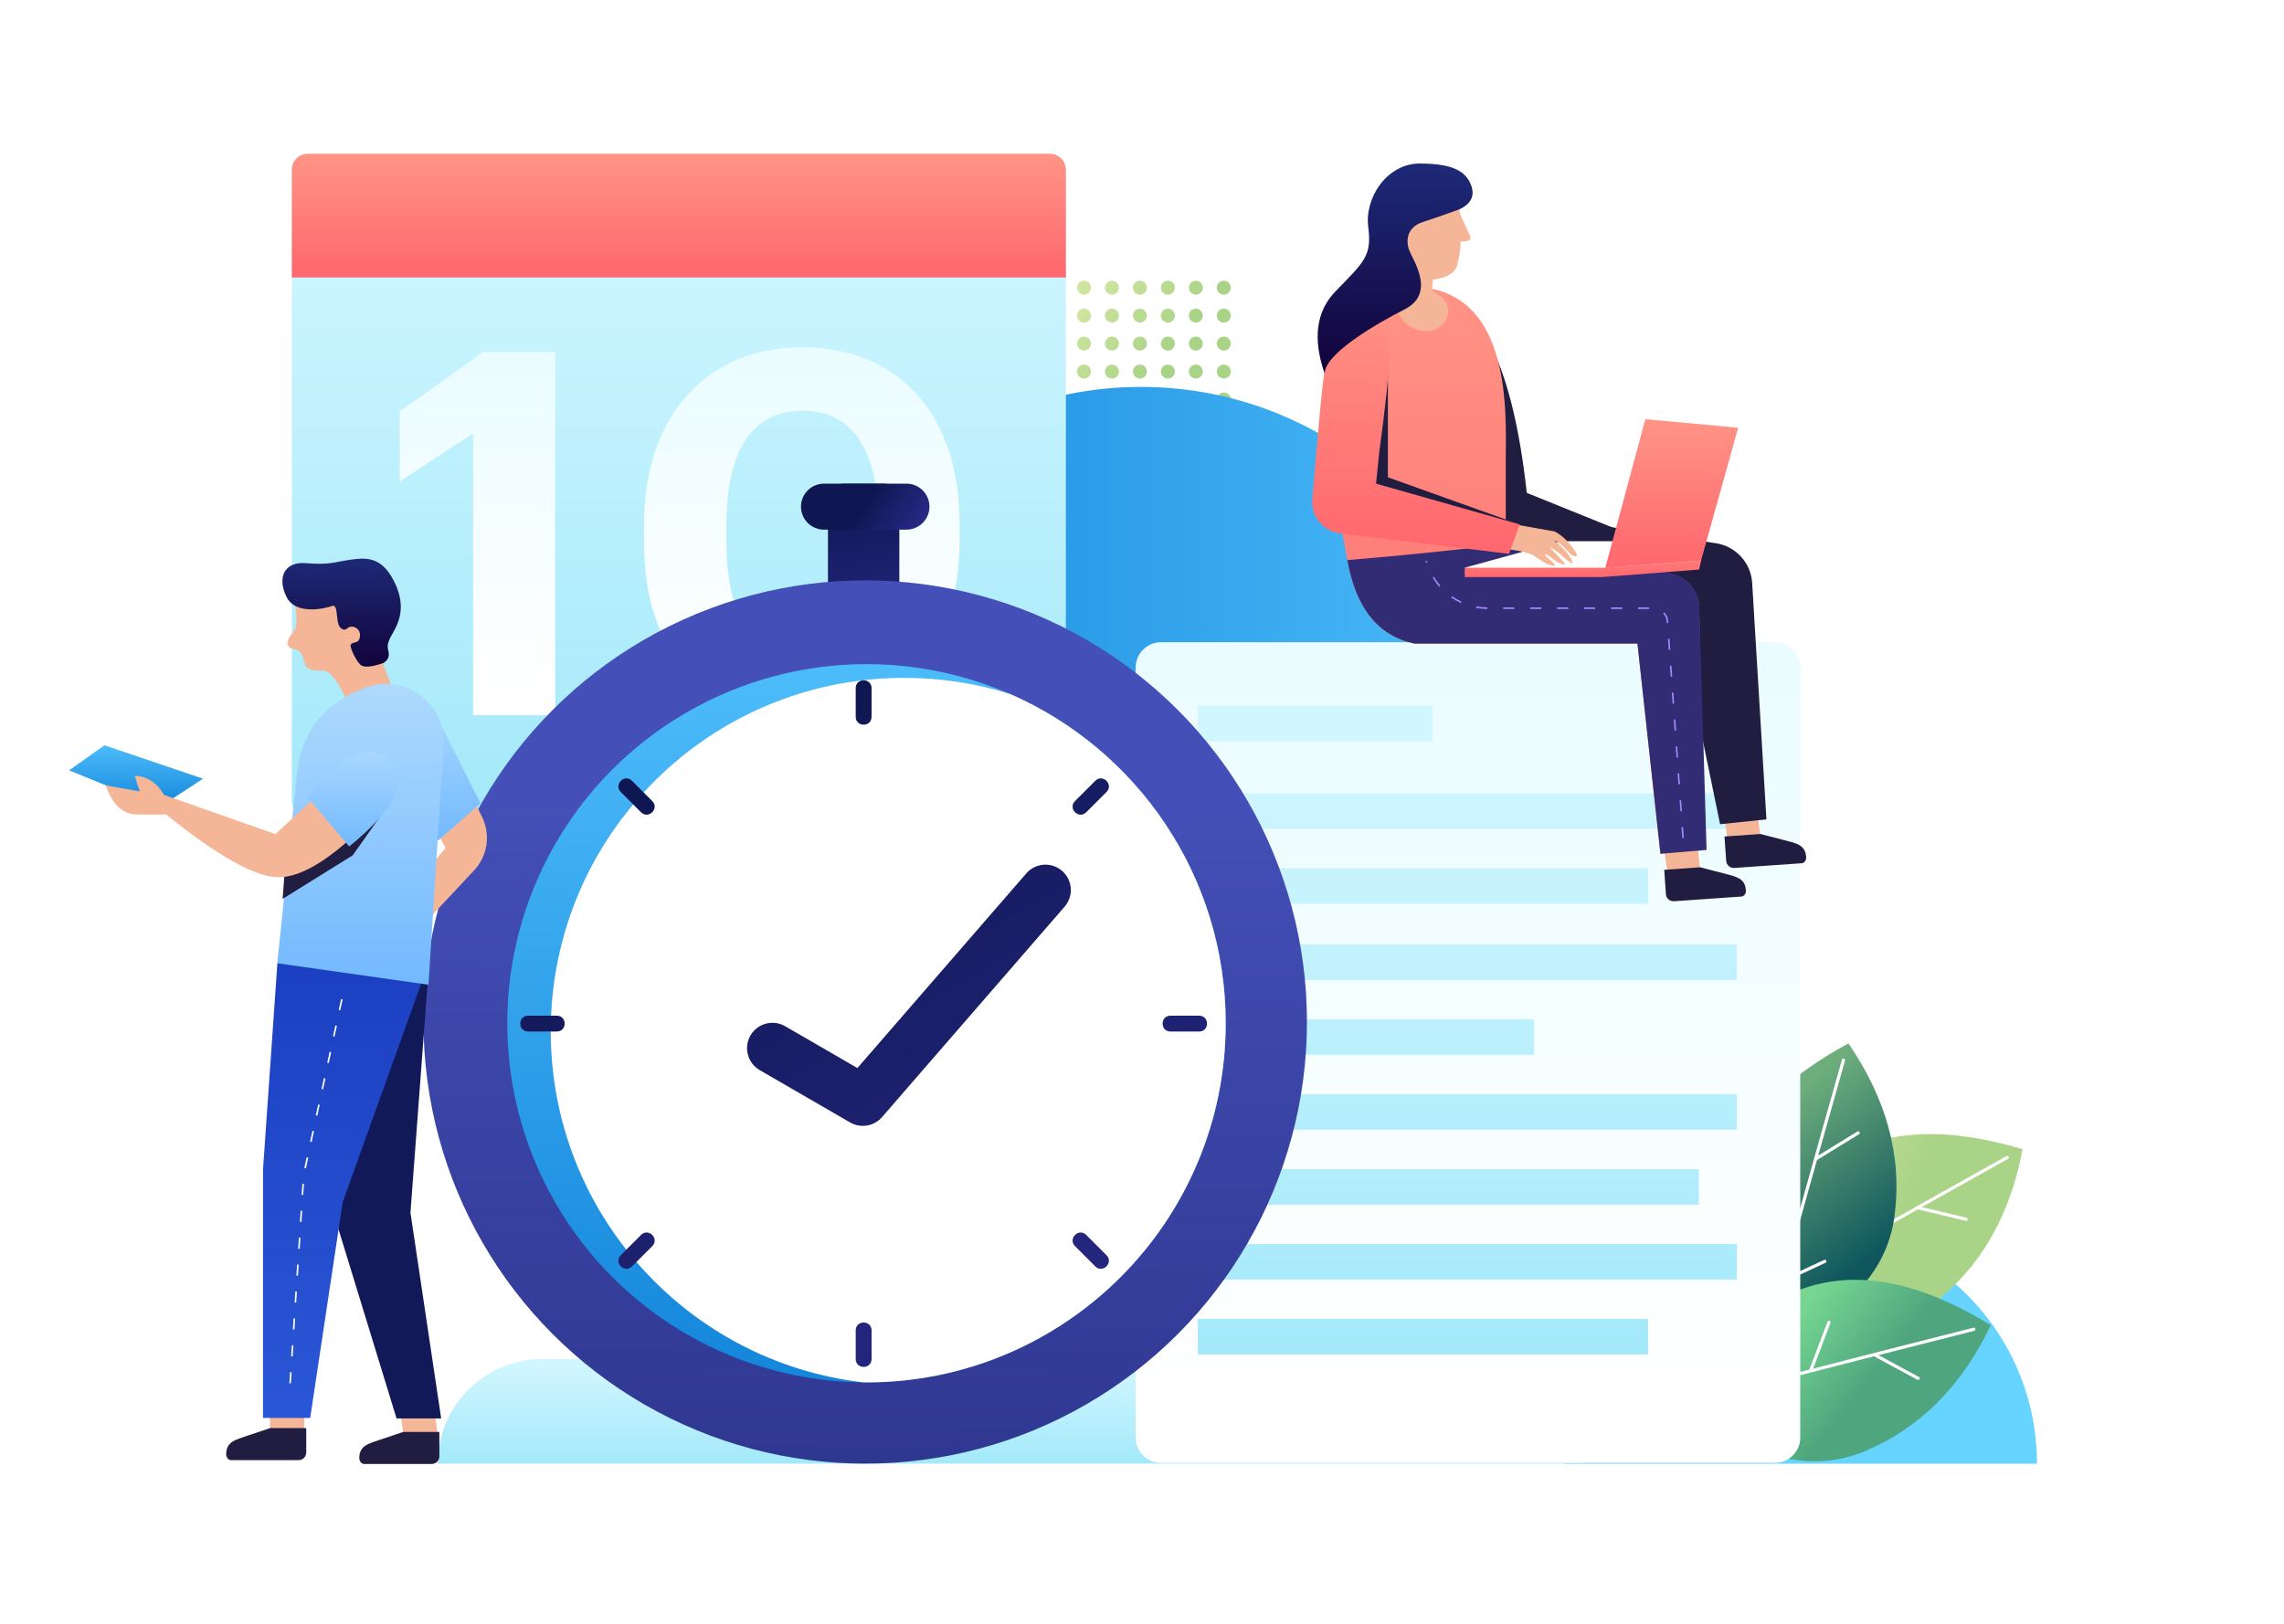 <?xml version="1.0" encoding="UTF-8"?>
<svg width="1440px" height="1024px" viewBox="0 0 1440 1024" version="1.1" xmlns="http://www.w3.org/2000/svg" xmlns:xlink="http://www.w3.org/1999/xlink">
    <!-- Generator: Sketch 53.2 (72643) - https://sketchapp.com -->
    <title>Time Management</title>
    <desc>Created with Sketch.</desc>
    <defs>
        <linearGradient x1="8.382%" y1="31.386%" x2="56.57%" y2="50%" id="linearGradient-1">
            <stop stop-color="#CFE49F" offset="0%"></stop>
            <stop stop-color="#A9D386" offset="100%"></stop>
        </linearGradient>
        <linearGradient x1="34.98%" y1="24.564%" x2="66.603%" y2="80.418%" id="linearGradient-2">
            <stop stop-color="#6EAE7C" offset="0%"></stop>
            <stop stop-color="#0F575D" offset="100%"></stop>
        </linearGradient>
        <linearGradient x1="34.115%" y1="33.968%" x2="64.833%" y2="52.407%" id="linearGradient-3">
            <stop stop-color="#77D791" offset="0%"></stop>
            <stop stop-color="#4FA67E" offset="100%"></stop>
        </linearGradient>
        <linearGradient x1="8.382%" y1="13.143%" x2="56.57%" y2="50%" id="linearGradient-4">
            <stop stop-color="#CFE49F" offset="0%"></stop>
            <stop stop-color="#A9D386" offset="100%"></stop>
        </linearGradient>
        <linearGradient x1="50%" y1="-2.48949813e-15%" x2="50%" y2="100%" id="linearGradient-5">
            <stop stop-color="#4DBCFA" offset="0%"></stop>
            <stop stop-color="#1486DB" offset="100%"></stop>
        </linearGradient>
        <linearGradient x1="50%" y1="7.264%" x2="50%" y2="151.058%" id="linearGradient-6">
            <stop stop-color="#D0F6FF" offset="0%"></stop>
            <stop stop-color="#8BE2F7" offset="100%"></stop>
        </linearGradient>
        <linearGradient x1="50%" y1="0%" x2="50%" y2="91.848%" id="linearGradient-7">
            <stop stop-color="#EAFCFF" offset="0%"></stop>
            <stop stop-color="#FFFFFF" offset="100%"></stop>
        </linearGradient>
        <linearGradient x1="50%" y1="7.264%" x2="50%" y2="151.058%" id="linearGradient-8">
            <stop stop-color="#D0F6FF" offset="0%"></stop>
            <stop stop-color="#8BE2F7" offset="100%"></stop>
        </linearGradient>
        <linearGradient x1="50%" y1="0%" x2="50%" y2="100%" id="linearGradient-9">
            <stop stop-color="#FF9485" offset="0%"></stop>
            <stop stop-color="#FF676E" offset="100%"></stop>
        </linearGradient>
        <linearGradient x1="50%" y1="0%" x2="50%" y2="100%" id="linearGradient-10">
            <stop stop-color="#FF9485" offset="0%"></stop>
            <stop stop-color="#FF676E" offset="100%"></stop>
        </linearGradient>
        <linearGradient x1="50%" y1="0%" x2="50%" y2="100%" id="linearGradient-11">
            <stop stop-color="#FF9485" offset="0%"></stop>
            <stop stop-color="#FF676E" offset="100%"></stop>
        </linearGradient>
        <linearGradient x1="50%" y1="0%" x2="50%" y2="100%" id="linearGradient-12">
            <stop stop-color="#FF9485" offset="0%"></stop>
            <stop stop-color="#FF676E" offset="100%"></stop>
        </linearGradient>
        <linearGradient x1="50%" y1="0%" x2="50%" y2="100%" id="linearGradient-13">
            <stop stop-color="#1D2A78" offset="0%"></stop>
            <stop stop-color="#12033B" offset="100%"></stop>
        </linearGradient>
        <linearGradient x1="50%" y1="7.264%" x2="50%" y2="151.058%" id="linearGradient-14">
            <stop stop-color="#D0F6FF" offset="0%"></stop>
            <stop stop-color="#8BE2F7" offset="100%"></stop>
        </linearGradient>
        <linearGradient x1="50%" y1="0%" x2="50%" y2="91.848%" id="linearGradient-15">
            <stop stop-color="#EAFCFF" offset="0%"></stop>
            <stop stop-color="#FFFFFF" offset="100%"></stop>
        </linearGradient>
        <linearGradient x1="50%" y1="0%" x2="50%" y2="100%" id="linearGradient-16">
            <stop stop-color="#FF9485" offset="0%"></stop>
            <stop stop-color="#FF676E" offset="100%"></stop>
        </linearGradient>
        <linearGradient x1="50%" y1="0%" x2="57.15%" y2="89.368%" id="linearGradient-17">
            <stop stop-color="#0F1752" offset="0%"></stop>
            <stop stop-color="#272884" offset="100%"></stop>
        </linearGradient>
        <linearGradient x1="50%" y1="43.591%" x2="100%" y2="55.046%" id="linearGradient-18">
            <stop stop-color="#0F1752" offset="0%"></stop>
            <stop stop-color="#272884" offset="100%"></stop>
        </linearGradient>
        <linearGradient x1="50%" y1="114.015%" x2="50.935%" y2="25.902%" id="linearGradient-19">
            <stop stop-color="#2B3389" offset="0%"></stop>
            <stop stop-color="#444FB7" offset="100%"></stop>
        </linearGradient>
        <linearGradient x1="50%" y1="-2.48949813e-15%" x2="50%" y2="100%" id="linearGradient-20">
            <stop stop-color="#4DBCFA" offset="0%"></stop>
            <stop stop-color="#1486DB" offset="100%"></stop>
        </linearGradient>
        <linearGradient x1="50%" y1="0%" x2="100%" y2="89.368%" id="linearGradient-21">
            <stop stop-color="#0F1752" offset="0%"></stop>
            <stop stop-color="#272884" offset="100%"></stop>
        </linearGradient>
        <linearGradient x1="50%" y1="-27.364%" x2="50%" y2="100%" id="linearGradient-22">
            <stop stop-color="#C0E4FD" offset="0%"></stop>
            <stop stop-color="#72B9FE" offset="100%"></stop>
        </linearGradient>
        <linearGradient x1="82.577%" y1="-52.951%" x2="82.577%" y2="186.665%" id="linearGradient-23">
            <stop stop-color="#1533B6" offset="0%"></stop>
            <stop stop-color="#356BE9" offset="100%"></stop>
        </linearGradient>
        <linearGradient x1="50%" y1="0%" x2="50%" y2="100%" id="linearGradient-24">
            <stop stop-color="#1D2A78" offset="0%"></stop>
            <stop stop-color="#12033B" offset="100%"></stop>
        </linearGradient>
        <linearGradient x1="50%" y1="-2.48949813e-15%" x2="50%" y2="100%" id="linearGradient-25">
            <stop stop-color="#4DBCFA" offset="0%"></stop>
            <stop stop-color="#1486DB" offset="100%"></stop>
        </linearGradient>
        <linearGradient x1="50%" y1="-27.364%" x2="50%" y2="100%" id="linearGradient-26">
            <stop stop-color="#C0E4FD" offset="0%"></stop>
            <stop stop-color="#72B9FE" offset="100%"></stop>
        </linearGradient>
        <linearGradient x1="50%" y1="-27.364%" x2="50%" y2="100%" id="linearGradient-27">
            <stop stop-color="#C0E4FD" offset="0%"></stop>
            <stop stop-color="#72B9FE" offset="100%"></stop>
        </linearGradient>
    </defs>
    <g id="Time-Management" stroke="none" stroke-width="1" fill="none" fill-rule="evenodd">
        <rect fill="#FFFFFF" x="0" y="0" width="1440" height="1024"></rect>
        <g id="Ornament" transform="translate(276, 176.649)">
            <path d="M934.154,820.505 C934.154,718.267 934.154,589.01 934.154,522.242 C851.287,522.242 784.11,589.01 784.11,671.373 C784.11,753.737 851.287,820.505 934.154,820.505 Z" id="Shape" fill="#66D4FF" transform="translate(859.132, 671.373) rotate(-270) translate(-859.132, -671.373) "></path>
            <g id="Plant" transform="translate(785, 481.351)">
                <path d="M39.498,164.853 C63.457,71.749 121.683,39.026 214.176,66.686 C206.306,108.786 187.576,141.227 157.986,164.009 C128.396,186.791 88.9,187.072 39.498,164.853 Z" id="Shape" fill="url(#linearGradient-1)"></path>
                <path d="M110.907,123.32 L114.183,91.215 C114.318,89.888 116.308,90.091 116.172,91.418 L113.04,122.114 C137.315,108.397 167.641,91.375 204.021,71.048 C204.503,70.779 205.113,70.951 205.382,71.433 C205.651,71.915 205.479,72.524 204.997,72.794 C185.072,83.927 166.963,94.068 150.671,103.218 L178.847,109.941 C179.384,110.069 179.716,110.608 179.588,111.145 C179.46,111.683 178.92,112.014 178.383,111.886 L148.101,104.661 C135.047,111.994 123.186,118.676 112.52,124.705 C112.426,124.787 112.316,124.847 112.2,124.886 C100.14,131.704 89.613,137.684 80.62,142.827 L106.833,152.4 C107.352,152.59 107.619,153.164 107.43,153.683 C107.24,154.201 106.666,154.468 106.147,154.279 L78.474,144.173 C78.433,144.158 78.395,144.141 78.358,144.122 C64.288,152.179 54.199,158.063 48.093,161.771 C47.621,162.058 47.006,161.908 46.719,161.436 C46.432,160.964 46.582,160.349 47.055,160.062 C57.26,153.864 78.543,141.617 110.907,123.32 Z" id="Shape" fill="#FFFFFF" fill-rule="nonzero"></path>
                <path d="M50.293,192.93 C1.399,110.154 19.433,45.844 104.394,5.68434189e-14 C128.598,35.334 138.293,71.517 133.479,108.55 C128.665,145.582 100.936,173.709 50.293,192.93 Z" id="Shape" fill="url(#linearGradient-2)"></path>
                <path d="M71.417,113.068 L51.032,88.05 C50.19,87.017 51.74,85.753 52.583,86.787 L72.073,110.707 C79.539,83.843 88.947,50.363 100.298,10.265 C100.448,9.733 101.001,9.424 101.532,9.575 C102.064,9.725 102.372,10.278 102.222,10.809 C96.005,32.77 90.371,52.746 85.32,70.737 L109.998,55.567 C110.469,55.277 111.084,55.424 111.374,55.895 C111.663,56.365 111.516,56.981 111.045,57.27 L84.524,73.574 C80.479,87.99 76.817,101.101 73.538,112.907 C73.529,113.032 73.494,113.152 73.44,113.261 C69.733,126.61 66.518,138.282 63.796,148.278 L89.1,136.512 C89.601,136.279 90.196,136.496 90.429,136.997 C90.661,137.498 90.444,138.092 89.943,138.325 L63.229,150.747 C63.19,150.765 63.151,150.781 63.111,150.793 C58.86,166.44 55.886,177.733 54.191,184.674 C54.06,185.21 53.518,185.539 52.982,185.408 C52.445,185.277 52.117,184.736 52.248,184.199 C55.081,172.6 61.471,148.891 71.417,113.068 L71.417,113.068 Z" id="Shape" fill="#FFFFFF" fill-rule="nonzero"></path>
                <path d="M-2.27373675e-13,227.324 C47.239,143.593 111.95,127.056 194.133,177.712 C175.635,216.341 149.147,242.829 114.669,257.176 C80.191,271.523 41.968,261.573 -2.27373675e-13,227.324 Z" id="Shape" fill="url(#linearGradient-3)" fill-rule="nonzero"></path>
                <path d="M79.725,205.688 L91.199,175.525 C91.673,174.279 93.542,174.99 93.068,176.236 L82.098,205.076 C109.095,198.109 142.794,189.516 183.196,179.297 C183.731,179.162 184.275,179.486 184.41,180.022 C184.546,180.557 184.222,181.101 183.686,181.236 C161.559,186.833 141.442,191.942 123.337,196.563 L148.813,210.349 C149.299,210.612 149.48,211.219 149.217,211.705 C148.954,212.19 148.347,212.371 147.861,212.108 L120.481,197.292 C105.974,200.996 92.788,204.381 80.925,207.444 C80.812,207.499 80.691,207.528 80.569,207.536 C67.155,211 55.439,214.052 45.421,216.692 L68.264,232.724 C68.716,233.041 68.825,233.664 68.508,234.117 C68.191,234.569 67.567,234.678 67.115,234.361 L43,217.436 C42.965,217.412 42.932,217.385 42.901,217.357 C27.225,221.499 15.958,224.57 9.099,226.572 C8.569,226.727 8.014,226.422 7.859,225.892 C7.704,225.362 8.009,224.807 8.539,224.652 C20.001,221.307 43.728,214.986 79.725,205.688 Z" id="Shape" fill="#FFFFFF" fill-rule="nonzero"></path>
            </g>
            <path d="M411.818,92.931 C411.818,95.366 409.844,97.339 407.409,97.339 C404.974,97.339 403,95.366 403,92.931 C403,90.496 404.974,88.522 407.409,88.522 C409.844,88.522 411.818,90.496 411.818,92.931 Z M411.818,75.297 C411.818,77.731 409.844,79.705 407.409,79.705 C404.974,79.705 403,77.731 403,75.297 C403,72.862 404.974,70.888 407.409,70.888 C409.844,70.888 411.818,72.862 411.818,75.297 Z M411.818,57.662 C411.818,60.097 409.844,62.071 407.409,62.071 C404.974,62.071 403,60.097 403,57.662 C403,55.228 404.974,53.254 407.409,53.254 C409.844,53.254 411.818,55.228 411.818,57.662 Z M411.818,40.028 C411.818,42.463 409.844,44.437 407.409,44.437 C404.974,44.437 403,42.463 403,40.028 C403,37.593 404.974,35.62 407.409,35.62 C409.844,35.62 411.818,37.593 411.818,40.028 Z M411.818,22.394 C411.818,24.829 409.844,26.803 407.409,26.803 C404.974,26.803 403,24.829 403,22.394 C403,19.959 404.974,17.986 407.409,17.986 C409.844,17.986 411.818,19.959 411.818,22.394 Z M411.818,4.76 C411.818,7.195 409.844,9.168 407.409,9.168 C404.974,9.168 403,7.195 403,4.76 C403,2.325 404.974,0.351 407.409,0.351 C409.844,0.351 411.818,2.325 411.818,4.76 Z M429.453,92.931 C429.453,95.366 427.479,97.339 425.044,97.339 C422.609,97.339 420.635,95.366 420.635,92.931 C420.635,90.496 422.609,88.522 425.044,88.522 C427.479,88.522 429.453,90.496 429.453,92.931 Z M429.453,75.297 C429.453,77.731 427.479,79.705 425.044,79.705 C422.609,79.705 420.635,77.731 420.635,75.297 C420.635,72.862 422.609,70.888 425.044,70.888 C427.479,70.888 429.453,72.862 429.453,75.297 Z M429.453,57.662 C429.453,60.097 427.479,62.071 425.044,62.071 C422.609,62.071 420.635,60.097 420.635,57.662 C420.635,55.228 422.609,53.254 425.044,53.254 C427.479,53.254 429.453,55.228 429.453,57.662 Z M429.453,40.028 C429.453,42.463 427.479,44.437 425.044,44.437 C422.609,44.437 420.635,42.463 420.635,40.028 C420.635,37.593 422.609,35.62 425.044,35.62 C427.479,35.62 429.453,37.593 429.453,40.028 Z M429.453,22.394 C429.453,24.829 427.479,26.803 425.044,26.803 C422.609,26.803 420.635,24.829 420.635,22.394 C420.635,19.959 422.609,17.986 425.044,17.986 C427.479,17.986 429.453,19.959 429.453,22.394 Z M429.453,4.76 C429.453,7.195 427.479,9.168 425.044,9.168 C422.609,9.168 420.635,7.195 420.635,4.76 C420.635,2.325 422.609,0.351 425.044,0.351 C427.479,0.351 429.453,2.325 429.453,4.76 Z M447.088,92.931 C447.088,95.366 445.114,97.339 442.679,97.339 C440.244,97.339 438.27,95.366 438.27,92.931 C438.27,90.496 440.244,88.522 442.679,88.522 C445.114,88.522 447.088,90.496 447.088,92.931 Z M447.088,75.297 C447.088,77.731 445.114,79.705 442.679,79.705 C440.244,79.705 438.27,77.731 438.27,75.297 C438.27,72.862 440.244,70.888 442.679,70.888 C445.114,70.888 447.088,72.862 447.088,75.297 Z M447.088,57.662 C447.088,60.097 445.114,62.071 442.679,62.071 C440.244,62.071 438.27,60.097 438.27,57.662 C438.27,55.228 440.244,53.254 442.679,53.254 C445.114,53.254 447.088,55.228 447.088,57.662 Z M447.088,40.028 C447.088,42.463 445.114,44.437 442.679,44.437 C440.244,44.437 438.27,42.463 438.27,40.028 C438.27,37.593 440.244,35.62 442.679,35.62 C445.114,35.62 447.088,37.593 447.088,40.028 Z M447.088,22.394 C447.088,24.829 445.114,26.803 442.679,26.803 C440.244,26.803 438.27,24.829 438.27,22.394 C438.27,19.959 440.244,17.986 442.679,17.986 C445.114,17.986 447.088,19.959 447.088,22.394 Z M447.088,4.76 C447.088,7.195 445.114,9.168 442.679,9.168 C440.244,9.168 438.27,7.195 438.27,4.76 C438.27,2.325 440.244,0.351 442.679,0.351 C445.114,0.351 447.088,2.325 447.088,4.76 Z M464.723,92.931 C464.723,95.366 462.749,97.339 460.314,97.339 C457.88,97.339 455.906,95.366 455.906,92.931 C455.906,90.496 457.88,88.522 460.314,88.522 C462.749,88.522 464.723,90.496 464.723,92.931 Z M464.723,75.297 C464.723,77.731 462.749,79.705 460.314,79.705 C457.88,79.705 455.906,77.731 455.906,75.297 C455.906,72.862 457.88,70.888 460.314,70.888 C462.749,70.888 464.723,72.862 464.723,75.297 Z M464.723,57.662 C464.723,60.097 462.749,62.071 460.314,62.071 C457.88,62.071 455.906,60.097 455.906,57.662 C455.906,55.228 457.88,53.254 460.314,53.254 C462.749,53.254 464.723,55.228 464.723,57.662 Z M464.723,40.028 C464.723,42.463 462.749,44.437 460.314,44.437 C457.88,44.437 455.906,42.463 455.906,40.028 C455.906,37.593 457.88,35.62 460.314,35.62 C462.749,35.62 464.723,37.593 464.723,40.028 Z M464.723,22.394 C464.723,24.829 462.749,26.803 460.314,26.803 C457.88,26.803 455.906,24.829 455.906,22.394 C455.906,19.959 457.88,17.986 460.314,17.986 C462.749,17.986 464.723,19.959 464.723,22.394 Z M464.723,4.76 C464.723,7.195 462.749,9.168 460.314,9.168 C457.88,9.168 455.906,7.195 455.906,4.76 C455.906,2.325 457.88,0.351 460.314,0.351 C462.749,0.351 464.723,2.325 464.723,4.76 Z M482.359,92.931 C482.359,95.366 480.385,97.339 477.95,97.339 C475.515,97.339 473.541,95.366 473.541,92.931 C473.541,90.496 475.515,88.522 477.95,88.522 C480.385,88.522 482.359,90.496 482.359,92.931 Z M482.359,75.297 C482.359,77.731 480.385,79.705 477.95,79.705 C475.515,79.705 473.541,77.731 473.541,75.297 C473.541,72.862 475.515,70.888 477.95,70.888 C480.385,70.888 482.359,72.862 482.359,75.297 Z M482.359,57.662 C482.359,60.097 480.385,62.071 477.95,62.071 C475.515,62.071 473.541,60.097 473.541,57.662 C473.541,55.228 475.515,53.254 477.95,53.254 C480.385,53.254 482.359,55.228 482.359,57.662 Z M482.359,40.028 C482.359,42.463 480.385,44.437 477.95,44.437 C475.515,44.437 473.541,42.463 473.541,40.028 C473.541,37.593 475.515,35.62 477.95,35.62 C480.385,35.62 482.359,37.593 482.359,40.028 Z M482.359,22.394 C482.359,24.829 480.385,26.803 477.95,26.803 C475.515,26.803 473.541,24.829 473.541,22.394 C473.541,19.959 475.515,17.986 477.95,17.986 C480.385,17.986 482.359,19.959 482.359,22.394 Z M482.359,4.76 C482.359,7.195 480.385,9.168 477.95,9.168 C475.515,9.168 473.541,7.195 473.541,4.76 C473.541,2.325 475.515,0.351 477.95,0.351 C480.385,0.351 482.359,2.325 482.359,4.76 Z M499.994,92.931 C499.994,95.366 498.02,97.339 495.585,97.339 C493.15,97.339 491.176,95.366 491.176,92.931 C491.176,90.496 493.15,88.522 495.585,88.522 C498.02,88.522 499.994,90.496 499.994,92.931 Z M499.994,75.297 C499.994,77.731 498.02,79.705 495.585,79.705 C493.15,79.705 491.176,77.731 491.176,75.297 C491.176,72.862 493.15,70.888 495.585,70.888 C498.02,70.888 499.994,72.862 499.994,75.297 Z M499.994,57.662 C499.994,60.097 498.02,62.071 495.585,62.071 C493.15,62.071 491.176,60.097 491.176,57.662 C491.176,55.228 493.15,53.254 495.585,53.254 C498.02,53.254 499.994,55.228 499.994,57.662 Z M499.994,40.028 C499.994,42.463 498.02,44.437 495.585,44.437 C493.15,44.437 491.176,42.463 491.176,40.028 C491.176,37.593 493.15,35.62 495.585,35.62 C498.02,35.62 499.994,37.593 499.994,40.028 Z M499.994,22.394 C499.994,24.829 498.02,26.803 495.585,26.803 C493.15,26.803 491.176,24.829 491.176,22.394 C491.176,19.959 493.15,17.986 495.585,17.986 C498.02,17.986 499.994,19.959 499.994,22.394 Z M499.994,4.76 C499.994,7.195 498.02,9.168 495.585,9.168 C493.15,9.168 491.176,7.195 491.176,4.76 C491.176,2.325 493.15,0.351 495.585,0.351 C498.02,0.351 499.994,2.325 499.994,4.76 Z" id="Shape" fill="url(#linearGradient-4)"></path>
            <path d="M558.351,411.703 C558.351,254.469 558.351,55.684 558.351,-47 C431.326,-47 328.351,55.684 328.351,182.351 C328.351,309.019 431.326,411.703 558.351,411.703 Z" id="Shape" fill="url(#linearGradient-5)" transform="translate(443.351, 182.351) rotate(-270) translate(-443.351, -182.351) "></path>
            <path d="M0,746.351 C0,709.901 29.549,680.351 66,680.351 L779,680.351 C779,716.802 749.451,746.351 713,746.351 L0,746.351 Z" id="Shape" fill="url(#linearGradient-6)"></path>
        </g>
        <g id="Note" transform="translate(716, 405)">
            <path d="M16,-5.68434189e-14 L403,-5.68434189e-14 C411.837,-8.98604212e-14 419,7.163 419,16 L419,501.541 C419,510.378 411.837,517.541 403,517.541 L16,517.541 C7.163,517.541 3.70564389e-13,510.378 3.69482223e-13,501.541 L3.69482223e-13,16 C3.68400057e-13,7.163 7.163,-5.52201699e-14 16,-5.68434189e-14 Z" id="Shape" fill="url(#linearGradient-7)"></path>
            <path d="M39.181,40.031 L187.111,40.031 L187.111,62.448 L39.181,62.448 L39.181,40.031 Z M39.181,95.274 L379.019,95.274 L379.019,117.691 L39.181,117.691 L39.181,95.274 Z M39.181,142.51 L323.046,142.51 L323.046,164.927 L39.181,164.927 L39.181,142.51 Z M39.181,190.547 L379.019,190.547 L379.019,212.964 L39.181,212.964 L39.181,190.547 Z M39.181,237.784 L251.08,237.784 L251.08,260.201 L39.181,260.201 L39.181,237.784 Z M39.181,285.02 L379.019,285.02 L379.019,307.437 L39.181,307.437 L39.181,285.02 Z M39.181,332.257 L355.031,332.257 L355.031,354.674 L39.181,354.674 L39.181,332.257 Z M39.181,379.493 L379.019,379.493 L379.019,401.91 L39.181,401.91 L39.181,379.493 Z M39.181,426.73 L323.046,426.73 L323.046,449.147 L39.181,449.147 L39.181,426.73 Z" id="Shape" fill="url(#linearGradient-8)"></path>
        </g>
        <g id="Women" transform="translate(827.293, 103.122)">
            <polygon id="Shape" fill="#F4B696" points="262.069 428.049 258.828 403.753 279.668 402.482 283.141 428.049"></polygon>
            <path d="M259.955,424.398 L282.616,422.813 L297.306,426.601 C304.719,428.657 310.884,429.277 311.446,437.303 C311.59,439.364 310.341,441.131 308.656,441.249 L266.153,444.221 C263.508,444.406 261.214,442.412 261.03,439.767 C260.776,436.138 260.522,432.508 260.268,428.878 L259.955,424.398 Z" id="Shape" fill="#211D41"></path>
            <path d="M243.394,349.806 L224.822,290.487 L58.67,247.65 L138.015,221.581 L254.547,239.449 C267.119,241.377 276.641,251.818 277.406,264.513 L286.391,413.608 L257.183,416.644 L243.394,349.806 Z" id="Shape" fill="#211D41"></path>
            <path d="M193.234,231.112 L128.621,249.307 L84.978,182.793 L73.707,79.086 C106.126,85.721 126.654,128.589 135.29,207.69 L193.234,231.112 Z" id="Shape" fill="#211D41"></path>
            <polygon id="Shape" fill="#F4B696" points="224.263 449.049 220.828 424.753 242.211 423.479 245.045 449.049"></polygon>
            <path d="M247.487,432.263 L219.566,435.273 L205.074,302.718 L64.334,302.718 C41.552,297.846 27.5,280.301 22.177,250.084 C14.192,204.758 -16.452,84.12 55.341,78.104 C127.133,72.087 122.053,157.285 122.053,186.375 C122.053,205.769 122.053,223.388 122.053,239.233 L225.584,258.494 C236.048,260.441 243.716,269.453 243.963,280.093 L247.487,432.263 Z" id="Shape" fill="url(#linearGradient-9)"></path>
            <path d="M248.65,432.86 L219.566,435.273 L205.074,302.718 L64.334,302.718 C41.552,297.846 27.5,280.301 22.177,250.084 C57.032,247.208 92.397,243.59 128.272,239.233 L225.915,258.379 C236.224,260.4 243.762,269.286 244.076,279.786 L248.65,432.86 Z" id="Shape" fill="#312C74"></path>
            <path d="M233.344,425.452 L232.842,418.47 L233.839,418.398 L234.342,425.38 L233.344,425.452 Z M232.124,408.495 L231.622,401.513 L232.619,401.442 L233.122,408.424 L232.124,408.495 Z M230.904,391.539 L230.402,384.557 L231.4,384.486 L231.902,391.468 L230.904,391.539 Z M229.685,374.583 L229.182,367.601 L230.18,367.529 L230.682,374.511 L229.685,374.583 Z M228.465,357.627 L227.963,350.645 L228.96,350.573 L229.462,357.555 L228.465,357.627 Z M227.245,340.671 L226.743,333.689 L227.74,333.617 L228.242,340.599 L227.245,340.671 Z M226.025,323.715 L225.523,316.733 L226.52,316.661 L227.023,323.643 L226.025,323.715 Z M224.805,306.758 L224.303,299.776 L225.301,299.705 L225.803,306.687 L224.805,306.758 Z M223.586,289.802 L223.515,288.818 C223.375,286.879 222.588,285.082 221.297,283.678 L222.033,283.001 C223.476,284.57 224.356,286.579 224.512,288.746 L224.583,289.73 L223.586,289.802 Z M212.437,280.927 L205.437,280.927 L205.437,279.927 L212.437,279.927 L212.437,280.927 Z M195.437,280.927 L188.437,280.927 L188.437,279.927 L195.437,279.927 L195.437,280.927 Z M178.437,280.927 L171.437,280.927 L171.437,279.927 L178.437,279.927 L178.437,280.927 Z M161.437,280.927 L154.437,280.927 L154.437,279.927 L161.437,279.927 L161.437,280.927 Z M144.437,280.927 L137.437,280.927 L137.437,279.927 L144.437,279.927 L144.437,280.927 Z M127.437,280.927 L120.437,280.927 L120.437,279.927 L127.437,279.927 L127.437,280.927 Z M110.432,280.926 C108.054,280.907 105.695,280.681 103.376,280.251 L103.558,279.268 C105.82,279.687 108.121,279.908 110.44,279.926 L110.432,280.926 Z M93.731,277.177 C91.584,276.181 89.527,274.999 87.586,273.645 L88.158,272.825 C90.051,274.146 92.057,275.299 94.152,276.27 L93.731,277.177 Z M80.071,266.864 C78.528,265.074 77.143,263.15 75.933,261.111 L76.793,260.6 C77.973,262.589 79.324,264.466 80.829,266.211 L80.071,266.864 Z M71.749,251.837 L71.395,250.918 L72.328,250.558 L72.683,251.478 L71.749,251.837 Z" id="Shape" fill="#A587FF" fill-rule="nonzero"></path>
            <path d="M221.955,445.398 L244.616,443.813 L259.306,447.601 C266.719,449.657 272.884,450.277 273.446,458.303 C273.59,460.364 272.341,462.131 270.656,462.249 L228.153,465.221 C225.508,465.406 223.214,463.412 223.03,460.767 C222.776,457.138 222.522,453.508 222.268,449.878 L221.955,445.398 Z" id="Shape" fill="#211D41"></path>
            <polygon id="Shape" fill="#211D41" points="130.683 227.571 30.659 212.997 18.627 182.267 47.731 122.585 47.731 197.877"></polygon>
            <polygon id="Shape" fill="url(#linearGradient-10)" points="182.825 260.797 96.189 260.797 96.189 254.873 182.825 243.07 199.218 238.178 245.179 238.178 245.179 250.37 243.938 256.051"></polygon>
            <polygon id="Shape" fill="#FFFFFF" points="156.819 238.178 245.179 238.178 245.179 250.37 184.837 254.873 96.189 254.873"></polygon>
            <path d="M146.852,246.395 C146.703,247.238 148.052,248.405 150.717,250.548 C156.305,255.043 150.34,254.347 144.994,250.835 C139.647,247.322 139.048,245.386 124.732,243.364 C110.417,241.341 81.694,240.2 60.471,238.079 C46.322,236.665 30.882,229.365 6.63,222.576 L6.63,165.926 L40.052,169.169 L33.584,203.182 C74.141,215.535 102.405,223.119 118.376,225.935 C134.346,228.751 145.831,230.776 152.831,232.01 C157.821,234.554 162.345,239.042 166.402,245.476 C167.41,247.478 166.866,248.145 164.771,247.478 C161.628,246.476 158.03,239.59 152.521,237.634 C158.449,242.368 162.145,246.915 163.719,250.238 C166.08,255.222 159.232,248.981 156.865,246.656 C150.943,242.206 148.943,241.04 150.865,243.158 C153.748,246.335 156.464,248.911 158.589,251.259 C160.715,253.607 157.3,253.046 154.352,251.189 C151.403,249.333 147,245.552 146.852,246.395 Z" id="Shape" fill="#F4B696"></path>
            <polygon id="Shape" fill="url(#linearGradient-11)" points="268.595 166.624 245.179 250.37 184.837 254.873 210.054 161.221"></polygon>
            <path d="M42.318,181.864 L40.265,201.878 L130.883,227.571 L124.058,246.141 L17.588,233.202 C6.909,231.904 -0.831,222.391 0.071,211.671 C3.561,170.205 5.84,145.375 6.908,137.18 C14.763,76.932 48.484,91.121 48.484,121.876 C48.484,131.695 46.428,151.691 42.318,181.864 Z" id="Shape" fill="url(#linearGradient-12)"></path>
            <path d="M49.88,46.968 C57.7,26.908 66.414,16.878 76.024,16.878 C85.633,16.878 91.473,22.096 93.542,32.533 L99.663,45.874 C100.124,46.878 99.683,48.065 98.679,48.526 C98.506,48.605 98.322,48.66 98.133,48.687 L93.542,49.356 C93.542,54.23 92.838,59.142 91.428,64.093 C90.019,69.044 84.884,72.116 76.024,73.308 C75.752,77.832 75.616,80.094 75.616,80.094 C94.967,89.281 83.709,109.433 67.379,105.023 C56.493,102.083 51.551,93.772 52.553,80.09 L52.553,57.205 L49.88,46.968 Z" id="Shape" fill="#F4B696"></path>
            <path d="M92.854,28.878 C84.29,32.01 76.6,34.676 69.786,36.878 C59.565,40.18 58.858,48.808 61.307,55.001 C63.756,61.194 77.992,81.878 58.416,91.878 C38.84,101.878 7.876,120.252 7.876,132.533 C0.233,110.47 2.504,93.167 14.69,80.623 C32.969,61.807 37.701,58.264 35.343,39.904 C32.984,21.545 47.208,1.27260215e-13 67.781,-1.13686838e-13 C88.353,-3.54802729e-13 97.129,4.706 100.382,14.206 C102.551,20.54 100.042,25.43 92.854,28.878 Z" id="Shape" fill="url(#linearGradient-13)"></path>
        </g>
        <g id="Calendar" transform="translate(184, 97)">
            <path d="M10,9.9475983e-13 L478,9.9475983e-13 C483.523,9.93745299e-13 488,4.477 488,10 L488,408 C488,413.523 483.523,418 478,418 L10,418 C4.477,418 1.16139548e-13,413.523 1.15463195e-13,408 L1.15463195e-13,10 C1.14786841e-13,4.477 4.477,9.95774361e-13 10,9.9475983e-13 Z" id="Shape" fill="url(#linearGradient-14)"></path>
            <path d="M321.34,357 C260.65,357 222,314.853 222,244.928 L222,234.072 C222,163.827 262.886,122 321.66,122 C380.433,122 421,162.231 421,233.114 L421,243.651 C421,313.576 382.989,357 321.34,357 Z M322.96,317 C355.28,317 370,292.341 370,244.304 L370,234.056 C370,187.94 354,162 322.32,162 C290.32,162 274,186.659 274,234.056 L274,244.944 C274,292.981 290.96,317 322.96,317 Z M114.287,354 L114.287,176.245 L68,206.671 L68,162.473 L120.671,125 L166,125 L166,354 L114.287,354 Z" id="Shape" fill="url(#linearGradient-15)"></path>
            <path d="M10,2.13162821e-14 L478,2.13162821e-14 C483.523,2.03017514e-14 488,4.477 488,10 L488,78 L0,78 L0,10 C-6.76353751e-16,4.477 4.477,2.23308127e-14 10,2.13162821e-14 Z" id="Shape" fill="url(#linearGradient-16)"></path>
        </g>
        <g id="Stopwatch" transform="translate(267, 305)">
            <path d="M265,0 L290,0 C295.523,-1.01453063e-15 300,4.477 300,10 L300,109 C300,114.523 295.523,119 290,119 L265,119 C259.477,119 255,114.523 255,109 L255,10 C255,4.477 259.477,9.89631482e-15 265,0 Z" id="Shape" fill="url(#linearGradient-17)"></path>
            <path d="M252.5,2.25597319e-13 L304.5,2.29150032e-13 C312.508,2.27678963e-13 319,6.492 319,14.5 C319,22.508 312.508,29 304.5,29 L252.5,29 C244.492,29 238,22.508 238,14.5 C238,6.492 244.492,2.27068388e-13 252.5,2.25597319e-13 Z" id="Shape" fill="url(#linearGradient-18)"></path>
            <circle id="Shape" fill="url(#linearGradient-19)" cx="278.5" cy="339.5" r="278.5"></circle>
            <circle id="Shape" fill="url(#linearGradient-20)" cx="279.3" cy="340.3" r="226.481"></circle>
            <path d="M277.547,566.775 C166.492,554.097 80.228,459.797 80.228,345.349 C80.228,222.259 180.012,122.474 303.102,122.474 C326.343,122.474 348.753,126.032 369.818,132.631 C449.847,167.563 505.782,247.399 505.782,340.3 C505.782,465.382 404.382,566.782 279.3,566.782 C278.715,566.782 278.131,566.779 277.547,566.775 L277.547,566.775 Z" id="Shape" fill="#FFFFFF"></path>
            <path d="M380.045,245.786 C385.835,239.111 395.94,238.393 402.616,244.184 C409.291,249.974 410.008,260.079 404.218,266.754 L289.087,399.484 C284.059,405.28 275.624,406.691 268.983,402.847 L211.983,369.847 C204.336,365.419 201.726,355.631 206.153,347.983 C210.581,340.336 220.369,337.726 228.017,342.153 L273.576,368.53 L380.045,245.786 Z M282.5,129 L282.5,147 C282.5,153.667 272.5,153.667 272.5,147 L272.5,129 C272.5,122.333 282.5,122.333 282.5,129 Z M282.5,534 L282.5,552 C282.5,558.667 272.5,558.667 272.5,552 L272.5,534 C272.5,527.333 282.5,527.333 282.5,534 Z M66,335.5 L84,335.5 C90.667,335.5 90.667,345.5 84,345.5 L66,345.5 C59.333,345.5 59.333,335.5 66,335.5 Z M471,335.5 L489,335.5 C495.667,335.5 495.667,345.5 489,345.5 L471,345.5 C464.333,345.5 464.333,335.5 471,335.5 Z M124.411,486.518 L137.139,473.79 C141.853,469.076 148.924,476.147 144.21,480.861 L131.482,493.589 C126.768,498.303 119.697,491.232 124.411,486.518 Z M410.79,200.139 L423.518,187.411 C428.232,182.697 435.303,189.768 430.589,194.482 L417.861,207.21 C413.147,211.924 406.076,204.853 410.79,200.139 Z M423.518,493.589 L410.79,480.861 C406.076,476.147 413.147,469.076 417.861,473.79 L430.589,486.518 C435.303,491.232 428.232,498.303 423.518,493.589 Z M137.139,207.21 L124.411,194.482 C119.697,189.768 126.768,182.697 131.482,187.411 L144.21,200.139 C148.924,204.853 141.853,211.924 137.139,207.21 Z" id="Shape" fill="url(#linearGradient-21)"></path>
        </g>
        <g id="Men" transform="translate(43.555, 351.505)">
            <path d="M249.551,141.495 L260.401,163.714 C265.862,174.895 263.853,188.287 255.351,197.374 L227.881,226.736 L213.35,211.33 L237.445,183.275 L226.584,163.495 L249.551,141.495 Z" id="Shape" fill="#F4B696"></path>
            <polygon id="Shape" fill="url(#linearGradient-22)" points="198.092 83.495 230.923 98.705 259.445 155.143 232.729 178.495 198.092 137.442"></polygon>
            <polygon id="Shape" fill="#F4B696" points="229.445 531.495 232.445 553.11 210.817 553.11 207.817 531.495"></polygon>
            <polygon id="Shape" fill="#F4B696" points="148.313 529.868 148.313 551.483 126.685 551.483 126.685 529.868"></polygon>
            <polygon id="Shape" fill="#121958" points="206.467 543.002 168.46 419.099 156.293 255.577 227.145 253.825 215.227 413.241 234.596 543.002"></polygon>
            <polygon id="Shape" fill="url(#linearGradient-23)" points="122.26 542.674 122.26 386.13 131.335 255.77 227.215 254.19 172.489 406.666 152.011 542.674"></polygon>
            <path d="M149.514,549.081 L149.514,564.488 C149.514,567.139 147.365,569.288 144.714,569.288 L102.108,569.288 C100.419,569.288 99.049,567.613 99.049,565.546 C99.049,557.501 105.157,556.453 112.408,553.885 L126.798,549.081 L149.514,549.081 Z" id="Shape" fill="#211D41"></path>
            <path d="M233.445,551.495 L233.445,566.902 C233.445,569.553 231.296,571.702 228.645,571.702 L186.038,571.702 C184.349,571.702 182.98,570.027 182.98,567.96 C182.98,559.915 189.087,558.867 196.338,556.299 L210.728,551.495 L233.445,551.495 Z" id="Shape" fill="#211D41"></path>
            <path d="M174.162,88.335 C169.051,77.24 164.353,71.634 160.069,71.517 C153.644,71.34 149.643,71.551 148.128,65.442 C146.613,59.334 144.292,57.972 141.435,57.743 C138.578,57.515 135.217,54.555 140.585,47.942 C144.164,43.533 144.362,36.171 141.179,25.855 C162.907,8.201 178.467,7.567 187.86,23.954 C197.254,40.342 200.629,54.667 197.986,66.929 L204.445,84.295 L174.162,88.335 Z" id="Shape" fill="#F4B696"></path>
            <path d="M198.276,66.56 C190.533,69.264 185.651,69.621 183.632,67.633 C180.603,64.65 177.915,58.292 177.501,56.118 C177.087,53.945 179.731,53.906 181.561,53.203 C183.391,52.501 184.65,47.292 181.566,44.923 C178.482,42.554 176.045,44.046 174.977,45.087 C173.909,46.128 170.242,45.768 169.354,40.372 C168.465,34.976 168.967,29.41 165.636,30.689 C162.305,31.967 142.819,36.992 136.971,24.7 C131.123,12.408 135.721,2.407 149.746,3.655 C163.772,4.903 167.367,2.906 177.042,1.521 C186.717,0.136 196.529,-0.772 204.392,14.109 C212.255,28.991 209.07,39.323 204.071,47.738 C199.072,56.154 201.381,57.259 201.579,60.744 C201.711,63.067 200.61,65.006 198.276,66.56 Z" id="Shape" fill="url(#linearGradient-24)"></path>
            <polygon id="Shape" fill="url(#linearGradient-25)" points="56.982 157.54 0 134.3 22.3 118.495 84.445 139.54"></polygon>
            <path d="M187.25,81.995 C206.154,75.066 227.097,84.774 234.027,103.679 C235.768,108.429 236.501,113.49 236.18,118.538 L226.584,269.495 L131.269,255.952 L143.564,137.17 C146.198,110.097 160.76,91.705 187.25,81.995 Z" id="Shape" fill="url(#linearGradient-26)"></path>
            <polygon id="Shape" fill="#221E41" points="203.004 153.652 178.825 187.88 134.63 215.348 136.755 187.002"></polygon>
            <path d="M175.171,132.635 L189.83,165.559 C165.742,190.038 146.319,202.078 131.561,201.678 C116.804,201.278 93.316,188.075 61.097,162.069 C56.915,162.274 50.594,162.274 42.132,162.069 C33.671,161.864 27.331,155.767 23.111,143.779 L44.534,147.526 L41.396,137.872 C44.503,137.615 47.793,138.521 51.264,140.59 C54.736,142.659 57.587,145.72 59.819,149.775 L130.092,174.495 L175.171,132.635 Z" id="Shape" fill="#F4B696"></path>
            <path d="M138.864,520.774 L139.321,513.789 L140.319,513.855 L139.862,520.84 L138.864,520.774 Z M139.974,503.811 L140.431,496.825 L141.429,496.891 L140.972,503.876 L139.974,503.811 Z M141.083,486.847 L141.54,479.862 L142.538,479.927 L142.081,486.912 L141.083,486.847 Z M142.193,469.883 L142.65,462.898 L143.648,462.963 L143.191,469.948 L142.193,469.883 Z M143.302,452.919 L143.759,445.934 L144.757,446 L144.3,452.985 L143.302,452.919 Z M144.412,435.956 L144.869,428.97 L145.867,429.036 L145.41,436.021 L144.412,435.956 Z M145.521,418.992 L145.978,412.007 L146.976,412.072 L146.519,419.057 L145.521,418.992 Z M146.631,402.028 L147.088,395.043 L148.086,395.108 L147.629,402.093 L146.631,402.028 Z M148.331,385.072 L149.818,378.232 L150.795,378.444 L149.308,385.285 L148.331,385.072 Z M151.942,368.46 L153.428,361.62 L154.406,361.832 L152.919,368.673 L151.942,368.46 Z M155.552,351.848 L157.039,345.008 L158.016,345.22 L156.529,352.06 L155.552,351.848 Z M159.163,335.236 L160.65,328.396 L161.627,328.608 L160.14,335.448 L159.163,335.236 Z M162.773,318.624 L164.26,311.783 L165.237,311.996 L163.751,318.836 L162.773,318.624 Z M166.384,302.012 L167.871,295.171 L168.848,295.384 L167.361,302.224 L166.384,302.012 Z M169.995,285.399 L171.481,278.559 L172.459,278.771 L170.972,285.612 L169.995,285.399 Z" id="Shape" fill="#FFFFFF" fill-rule="nonzero"></path>
            <path d="M176.603,182.294 L150.108,151.083 C172.887,123.441 190.255,115.845 202.212,128.294 C214.169,140.744 205.633,158.744 176.603,182.294 Z" id="Shape" fill="url(#linearGradient-27)"></path>
        </g>
    </g>
</svg>